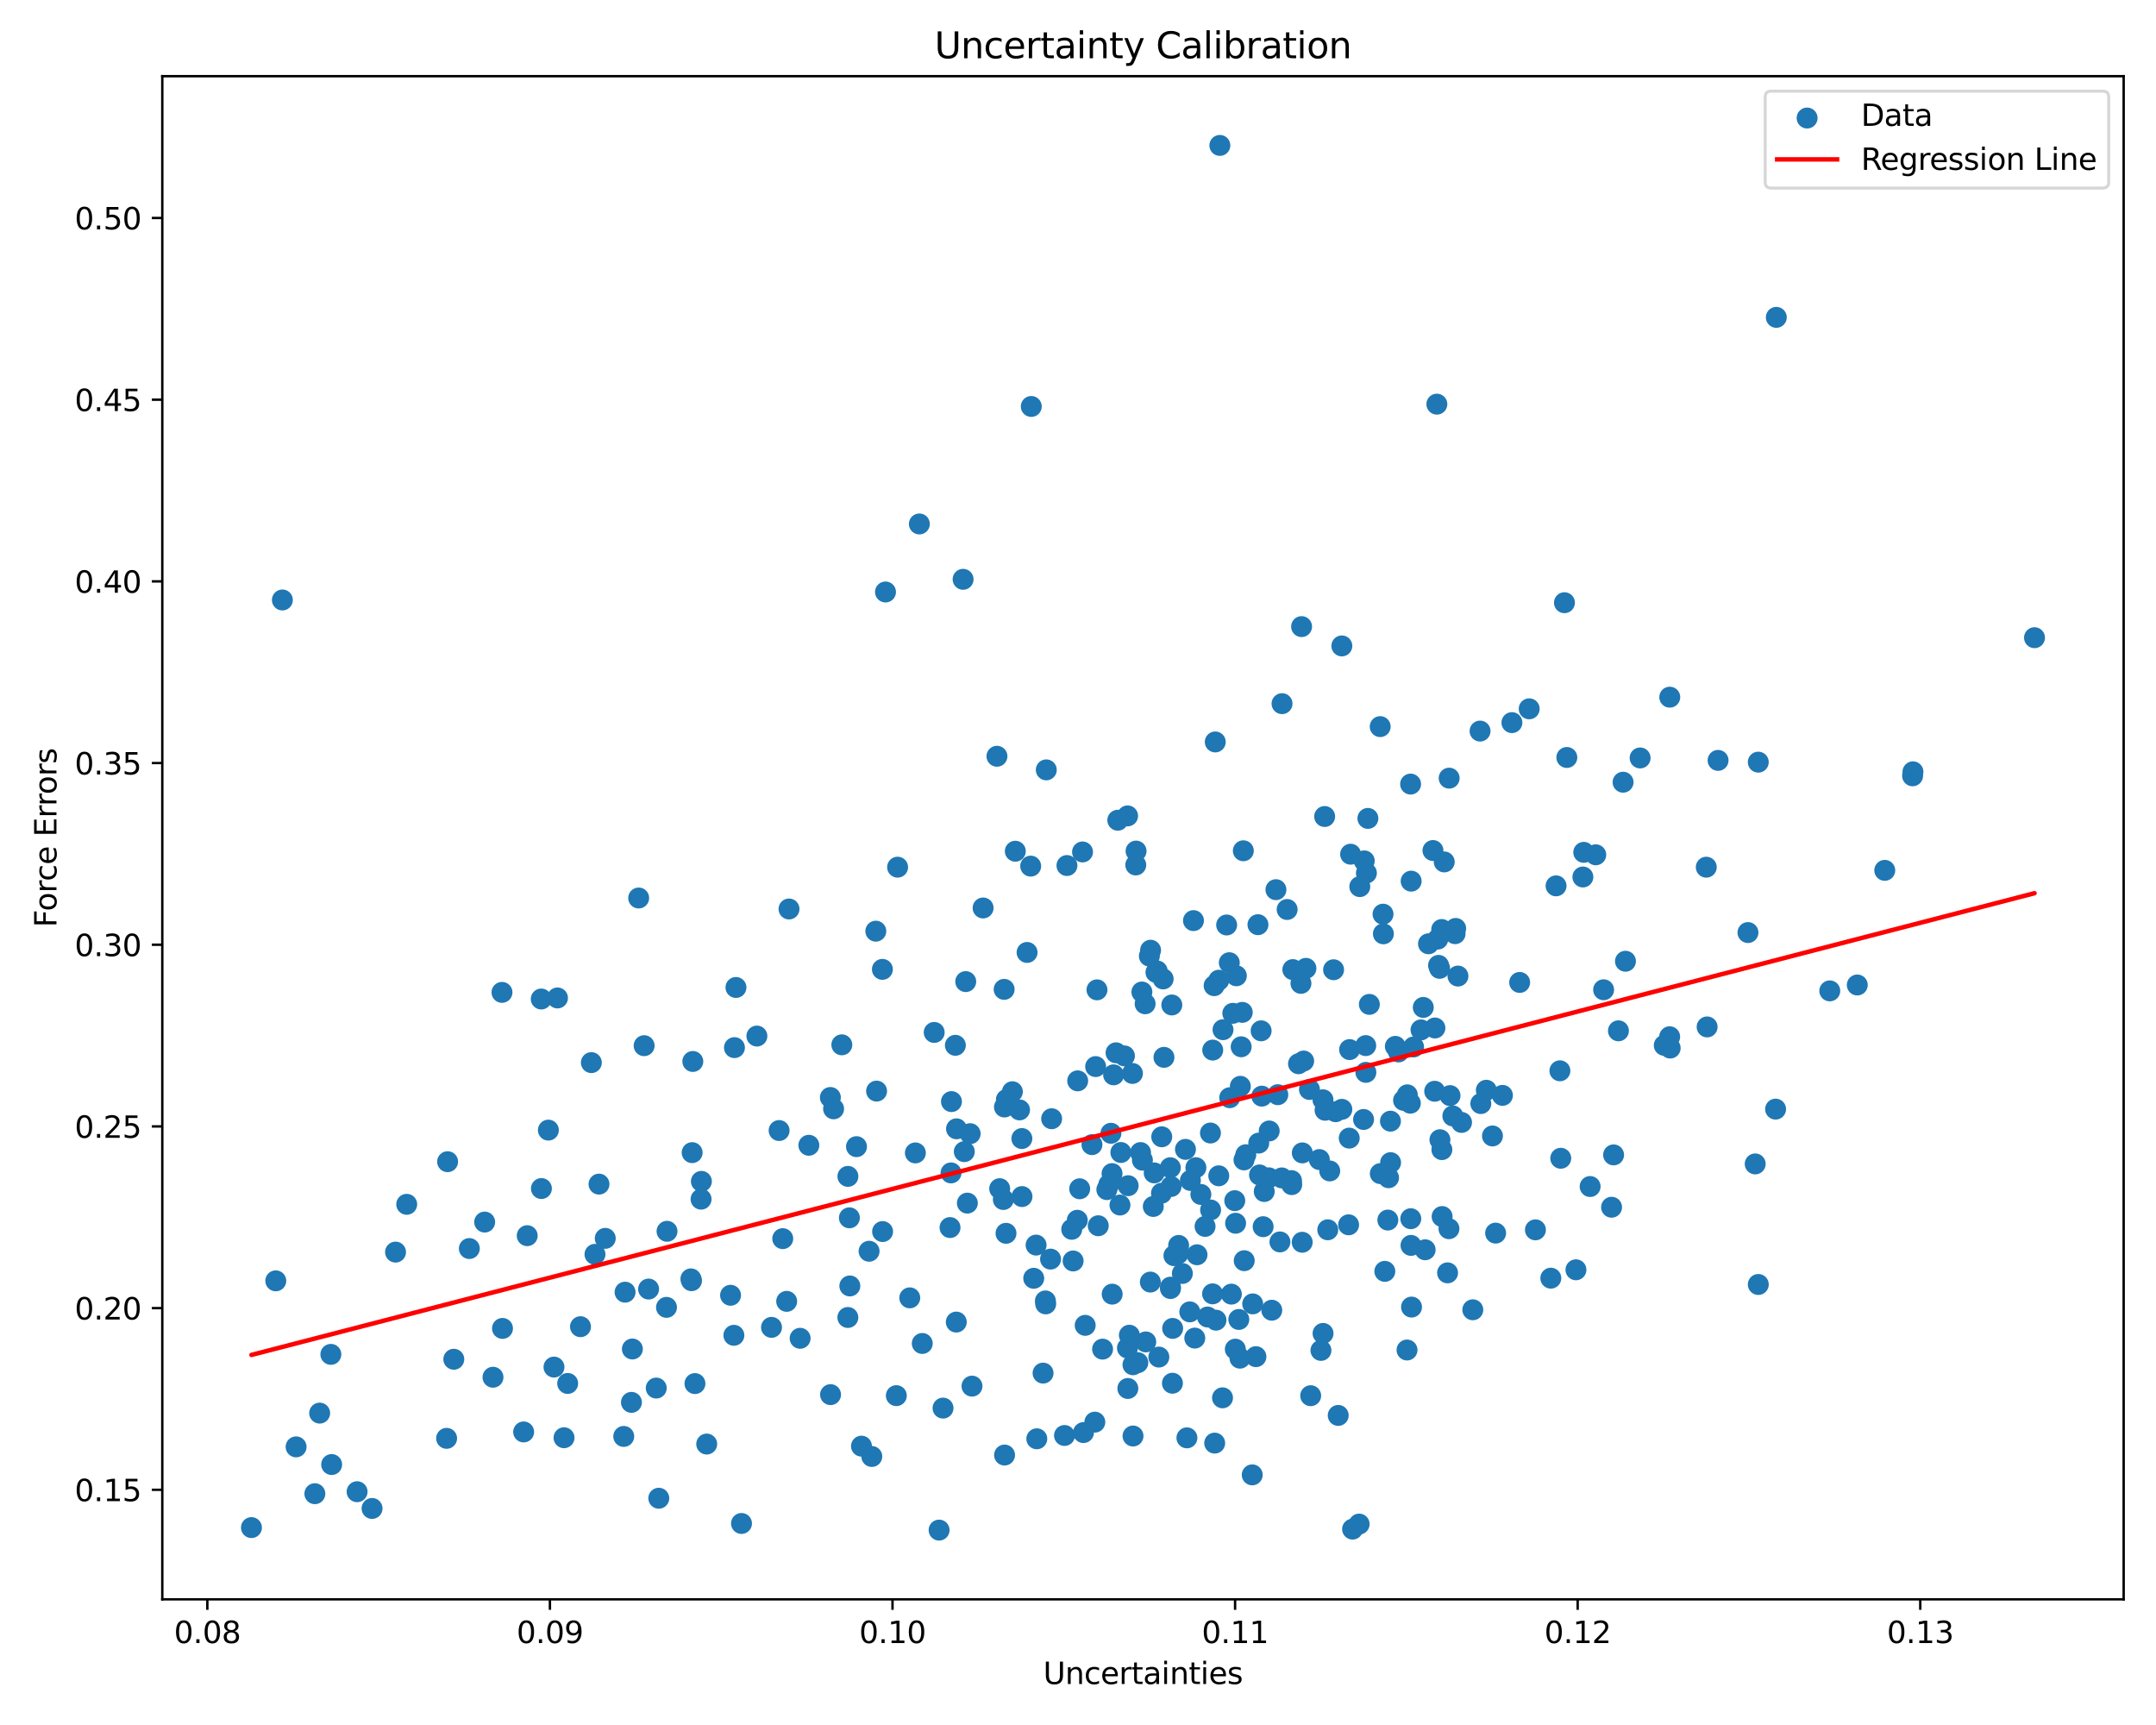<?xml version="1.0" encoding="utf-8" standalone="no"?>
<!DOCTYPE svg PUBLIC "-//W3C//DTD SVG 1.1//EN"
  "http://www.w3.org/Graphics/SVG/1.1/DTD/svg11.dtd">
<svg xmlns:xlink="http://www.w3.org/1999/xlink" width="720pt" height="576pt" viewBox="0 0 720 576" xmlns="http://www.w3.org/2000/svg" version="1.1">
 <defs>
  <style type="text/css">*{stroke-linejoin: round; stroke-linecap: butt}</style>
 </defs>
 <g id="figure_1">
  <g id="patch_1">
   <path d="M 0 576 
L 720 576 
L 720 0 
L 0 0 
z
" style="fill: #ffffff"/>
  </g>
  <g id="axes_1">
   <g id="patch_2">
    <path d="M 54.2 534.04 
L 709.2 534.04 
L 709.2 25.44 
L 54.2 25.44 
z
" style="fill: #ffffff"/>
   </g>
   <g id="PathCollection_1">
    <defs>
     <path id="ma969b40332" d="M 0 3 
C 0.796 3 1.559 2.684 2.121 2.121 
C 2.684 1.559 3 0.796 3 0 
C 3 -0.796 2.684 -1.559 2.121 -2.121 
C 1.559 -2.684 0.796 -3 0 -3 
C -0.796 -3 -1.559 -2.684 -2.121 -2.121 
C -2.684 -1.559 -3 -0.796 -3 0 
C -3 0.796 -2.684 1.559 -2.121 2.121 
C -1.559 2.684 -0.796 3 0 3 
z
" style="stroke: #1f77b4"/>
    </defs>
    <g clip-path="url(#pb364938a6f)">
     <use xlink:href="#ma969b40332" x="245.081" y="445.875" style="fill: #1f77b4; stroke: #1f77b4"/>
     <use xlink:href="#ma969b40332" x="358.373" y="421.055" style="fill: #1f77b4; stroke: #1f77b4"/>
     <use xlink:href="#ma969b40332" x="471.071" y="261.82" style="fill: #1f77b4; stroke: #1f77b4"/>
     <use xlink:href="#ma969b40332" x="335.474" y="485.858" style="fill: #1f77b4; stroke: #1f77b4"/>
     <use xlink:href="#ma969b40332" x="305.692" y="384.974" style="fill: #1f77b4; stroke: #1f77b4"/>
     <use xlink:href="#ma969b40332" x="456.135" y="358.071" style="fill: #1f77b4; stroke: #1f77b4"/>
     <use xlink:href="#ma969b40332" x="317.265" y="409.896" style="fill: #1f77b4; stroke: #1f77b4"/>
     <use xlink:href="#ma969b40332" x="457.298" y="335.375" style="fill: #1f77b4; stroke: #1f77b4"/>
     <use xlink:href="#ma969b40332" x="423.854" y="377.646" style="fill: #1f77b4; stroke: #1f77b4"/>
     <use xlink:href="#ma969b40332" x="409.639" y="308.865" style="fill: #1f77b4; stroke: #1f77b4"/>
     <use xlink:href="#ma969b40332" x="124.251" y="503.695" style="fill: #1f77b4; stroke: #1f77b4"/>
     <use xlink:href="#ma969b40332" x="390.831" y="389.917" style="fill: #1f77b4; stroke: #1f77b4"/>
     <use xlink:href="#ma969b40332" x="399.001" y="446.809" style="fill: #1f77b4; stroke: #1f77b4"/>
     <use xlink:href="#ma969b40332" x="388.705" y="353.06" style="fill: #1f77b4; stroke: #1f77b4"/>
     <use xlink:href="#ma969b40332" x="485.929" y="311.772" style="fill: #1f77b4; stroke: #1f77b4"/>
     <use xlink:href="#ma969b40332" x="132.091" y="418.095" style="fill: #1f77b4; stroke: #1f77b4"/>
     <use xlink:href="#ma969b40332" x="366.336" y="330.522" style="fill: #1f77b4; stroke: #1f77b4"/>
     <use xlink:href="#ma969b40332" x="480.147" y="313.572" style="fill: #1f77b4; stroke: #1f77b4"/>
     <use xlink:href="#ma969b40332" x="414.857" y="338.045" style="fill: #1f77b4; stroke: #1f77b4"/>
     <use xlink:href="#ma969b40332" x="149.147" y="480.282" style="fill: #1f77b4; stroke: #1f77b4"/>
     <use xlink:href="#ma969b40332" x="406.079" y="440.82" style="fill: #1f77b4; stroke: #1f77b4"/>
     <use xlink:href="#ma969b40332" x="180.753" y="333.584" style="fill: #1f77b4; stroke: #1f77b4"/>
     <use xlink:href="#ma969b40332" x="587.181" y="254.491" style="fill: #1f77b4; stroke: #1f77b4"/>
     <use xlink:href="#ma969b40332" x="263.49" y="303.525" style="fill: #1f77b4; stroke: #1f77b4"/>
     <use xlink:href="#ma969b40332" x="215.111" y="349.167" style="fill: #1f77b4; stroke: #1f77b4"/>
     <use xlink:href="#ma969b40332" x="286.029" y="382.882" style="fill: #1f77b4; stroke: #1f77b4"/>
     <use xlink:href="#ma969b40332" x="416.037" y="385.578" style="fill: #1f77b4; stroke: #1f77b4"/>
     <use xlink:href="#ma969b40332" x="583.736" y="311.394" style="fill: #1f77b4; stroke: #1f77b4"/>
     <use xlink:href="#ma969b40332" x="479.841" y="134.954" style="fill: #1f77b4; stroke: #1f77b4"/>
     <use xlink:href="#ma969b40332" x="523.246" y="252.927" style="fill: #1f77b4; stroke: #1f77b4"/>
     <use xlink:href="#ma969b40332" x="106.751" y="471.859" style="fill: #1f77b4; stroke: #1f77b4"/>
     <use xlink:href="#ma969b40332" x="364.665" y="382.21" style="fill: #1f77b4; stroke: #1f77b4"/>
     <use xlink:href="#ma969b40332" x="420.355" y="381.696" style="fill: #1f77b4; stroke: #1f77b4"/>
     <use xlink:href="#ma969b40332" x="151.547" y="453.87" style="fill: #1f77b4; stroke: #1f77b4"/>
     <use xlink:href="#ma969b40332" x="421.381" y="366.017" style="fill: #1f77b4; stroke: #1f77b4"/>
     <use xlink:href="#ma969b40332" x="453.886" y="508.912" style="fill: #1f77b4; stroke: #1f77b4"/>
     <use xlink:href="#ma969b40332" x="441.837" y="445.247" style="fill: #1f77b4; stroke: #1f77b4"/>
     <use xlink:href="#ma969b40332" x="283.805" y="429.393" style="fill: #1f77b4; stroke: #1f77b4"/>
     <use xlink:href="#ma969b40332" x="393.607" y="415.863" style="fill: #1f77b4; stroke: #1f77b4"/>
     <use xlink:href="#ma969b40332" x="573.754" y="253.903" style="fill: #1f77b4; stroke: #1f77b4"/>
     <use xlink:href="#ma969b40332" x="385.143" y="402.856" style="fill: #1f77b4; stroke: #1f77b4"/>
     <use xlink:href="#ma969b40332" x="387.965" y="379.591" style="fill: #1f77b4; stroke: #1f77b4"/>
     <use xlink:href="#ma969b40332" x="444.064" y="390.99" style="fill: #1f77b4; stroke: #1f77b4"/>
     <use xlink:href="#ma969b40332" x="292.48" y="310.931" style="fill: #1f77b4; stroke: #1f77b4"/>
     <use xlink:href="#ma969b40332" x="586.154" y="388.646" style="fill: #1f77b4; stroke: #1f77b4"/>
     <use xlink:href="#ma969b40332" x="465.98" y="349.396" style="fill: #1f77b4; stroke: #1f77b4"/>
     <use xlink:href="#ma969b40332" x="542.827" y="320.97" style="fill: #1f77b4; stroke: #1f77b4"/>
     <use xlink:href="#ma969b40332" x="480.408" y="322.354" style="fill: #1f77b4; stroke: #1f77b4"/>
     <use xlink:href="#ma969b40332" x="119.254" y="498.105" style="fill: #1f77b4; stroke: #1f77b4"/>
     <use xlink:href="#ma969b40332" x="446.023" y="371.219" style="fill: #1f77b4; stroke: #1f77b4"/>
     <use xlink:href="#ma969b40332" x="454.107" y="296.053" style="fill: #1f77b4; stroke: #1f77b4"/>
     <use xlink:href="#ma969b40332" x="429.844" y="303.693" style="fill: #1f77b4; stroke: #1f77b4"/>
     <use xlink:href="#ma969b40332" x="391.326" y="335.573" style="fill: #1f77b4; stroke: #1f77b4"/>
     <use xlink:href="#ma969b40332" x="202.126" y="413.503" style="fill: #1f77b4; stroke: #1f77b4"/>
     <use xlink:href="#ma969b40332" x="386.45" y="324.217" style="fill: #1f77b4; stroke: #1f77b4"/>
     <use xlink:href="#ma969b40332" x="222.578" y="436.544" style="fill: #1f77b4; stroke: #1f77b4"/>
     <use xlink:href="#ma969b40332" x="412.631" y="408.459" style="fill: #1f77b4; stroke: #1f77b4"/>
     <use xlink:href="#ma969b40332" x="231.145" y="384.88" style="fill: #1f77b4; stroke: #1f77b4"/>
     <use xlink:href="#ma969b40332" x="451.698" y="510.591" style="fill: #1f77b4; stroke: #1f77b4"/>
     <use xlink:href="#ma969b40332" x="307.992" y="448.6" style="fill: #1f77b4; stroke: #1f77b4"/>
     <use xlink:href="#ma969b40332" x="431.74" y="323.76" style="fill: #1f77b4; stroke: #1f77b4"/>
     <use xlink:href="#ma969b40332" x="501.746" y="365.757" style="fill: #1f77b4; stroke: #1f77b4"/>
     <use xlink:href="#ma969b40332" x="542.03" y="261.189" style="fill: #1f77b4; stroke: #1f77b4"/>
     <use xlink:href="#ma969b40332" x="208.301" y="479.641" style="fill: #1f77b4; stroke: #1f77b4"/>
     <use xlink:href="#ma969b40332" x="230.932" y="427.637" style="fill: #1f77b4; stroke: #1f77b4"/>
     <use xlink:href="#ma969b40332" x="319.352" y="441.458" style="fill: #1f77b4; stroke: #1f77b4"/>
     <use xlink:href="#ma969b40332" x="426.101" y="297.072" style="fill: #1f77b4; stroke: #1f77b4"/>
     <use xlink:href="#ma969b40332" x="496.36" y="364.045" style="fill: #1f77b4; stroke: #1f77b4"/>
     <use xlink:href="#ma969b40332" x="384.16" y="428.102" style="fill: #1f77b4; stroke: #1f77b4"/>
     <use xlink:href="#ma969b40332" x="486.124" y="310.016" style="fill: #1f77b4; stroke: #1f77b4"/>
     <use xlink:href="#ma969b40332" x="484.242" y="365.84" style="fill: #1f77b4; stroke: #1f77b4"/>
     <use xlink:href="#ma969b40332" x="423.727" y="393.289" style="fill: #1f77b4; stroke: #1f77b4"/>
     <use xlink:href="#ma969b40332" x="475.933" y="417.315" style="fill: #1f77b4; stroke: #1f77b4"/>
     <use xlink:href="#ma969b40332" x="183.132" y="377.363" style="fill: #1f77b4; stroke: #1f77b4"/>
     <use xlink:href="#ma969b40332" x="477.043" y="315.145" style="fill: #1f77b4; stroke: #1f77b4"/>
     <use xlink:href="#ma969b40332" x="287.693" y="482.887" style="fill: #1f77b4; stroke: #1f77b4"/>
     <use xlink:href="#ma969b40332" x="317.593" y="391.651" style="fill: #1f77b4; stroke: #1f77b4"/>
     <use xlink:href="#ma969b40332" x="592.962" y="370.354" style="fill: #1f77b4; stroke: #1f77b4"/>
     <use xlink:href="#ma969b40332" x="402.436" y="409.513" style="fill: #1f77b4; stroke: #1f77b4"/>
     <use xlink:href="#ma969b40332" x="456.09" y="349.139" style="fill: #1f77b4; stroke: #1f77b4"/>
     <use xlink:href="#ma969b40332" x="341.252" y="380.173" style="fill: #1f77b4; stroke: #1f77b4"/>
     <use xlink:href="#ma969b40332" x="391.537" y="461.877" style="fill: #1f77b4; stroke: #1f77b4"/>
     <use xlink:href="#ma969b40332" x="483.881" y="410.283" style="fill: #1f77b4; stroke: #1f77b4"/>
     <use xlink:href="#ma969b40332" x="392.035" y="419.269" style="fill: #1f77b4; stroke: #1f77b4"/>
     <use xlink:href="#ma969b40332" x="390.878" y="429.797" style="fill: #1f77b4; stroke: #1f77b4"/>
     <use xlink:href="#ma969b40332" x="531.026" y="396.194" style="fill: #1f77b4; stroke: #1f77b4"/>
     <use xlink:href="#ma969b40332" x="557.624" y="232.796" style="fill: #1f77b4; stroke: #1f77b4"/>
     <use xlink:href="#ma969b40332" x="510.68" y="236.684" style="fill: #1f77b4; stroke: #1f77b4"/>
     <use xlink:href="#ma969b40332" x="340.471" y="370.611" style="fill: #1f77b4; stroke: #1f77b4"/>
     <use xlink:href="#ma969b40332" x="538.189" y="403.111" style="fill: #1f77b4; stroke: #1f77b4"/>
     <use xlink:href="#ma969b40332" x="401.033" y="398.838" style="fill: #1f77b4; stroke: #1f77b4"/>
     <use xlink:href="#ma969b40332" x="311.976" y="344.739" style="fill: #1f77b4; stroke: #1f77b4"/>
     <use xlink:href="#ma969b40332" x="341.296" y="399.549" style="fill: #1f77b4; stroke: #1f77b4"/>
     <use xlink:href="#ma969b40332" x="321.627" y="193.442" style="fill: #1f77b4; stroke: #1f77b4"/>
     <use xlink:href="#ma969b40332" x="421.826" y="409.609" style="fill: #1f77b4; stroke: #1f77b4"/>
     <use xlink:href="#ma969b40332" x="380.887" y="384.854" style="fill: #1f77b4; stroke: #1f77b4"/>
     <use xlink:href="#ma969b40332" x="291.138" y="486.336" style="fill: #1f77b4; stroke: #1f77b4"/>
     <use xlink:href="#ma969b40332" x="526.291" y="423.999" style="fill: #1f77b4; stroke: #1f77b4"/>
     <use xlink:href="#ma969b40332" x="378.186" y="358.438" style="fill: #1f77b4; stroke: #1f77b4"/>
     <use xlink:href="#ma969b40332" x="188.359" y="480.076" style="fill: #1f77b4; stroke: #1f77b4"/>
     <use xlink:href="#ma969b40332" x="333.849" y="396.913" style="fill: #1f77b4; stroke: #1f77b4"/>
     <use xlink:href="#ma969b40332" x="374.013" y="402.382" style="fill: #1f77b4; stroke: #1f77b4"/>
     <use xlink:href="#ma969b40332" x="361.514" y="284.478" style="fill: #1f77b4; stroke: #1f77b4"/>
     <use xlink:href="#ma969b40332" x="469.973" y="365.578" style="fill: #1f77b4; stroke: #1f77b4"/>
     <use xlink:href="#ma969b40332" x="411.697" y="338.361" style="fill: #1f77b4; stroke: #1f77b4"/>
     <use xlink:href="#ma969b40332" x="371.418" y="432.132" style="fill: #1f77b4; stroke: #1f77b4"/>
     <use xlink:href="#ma969b40332" x="479.193" y="343.257" style="fill: #1f77b4; stroke: #1f77b4"/>
     <use xlink:href="#ma969b40332" x="461.983" y="311.814" style="fill: #1f77b4; stroke: #1f77b4"/>
     <use xlink:href="#ma969b40332" x="384.237" y="317.291" style="fill: #1f77b4; stroke: #1f77b4"/>
     <use xlink:href="#ma969b40332" x="393.431" y="418.661" style="fill: #1f77b4; stroke: #1f77b4"/>
     <use xlink:href="#ma969b40332" x="440.593" y="387.19" style="fill: #1f77b4; stroke: #1f77b4"/>
     <use xlink:href="#ma969b40332" x="679.427" y="212.933" style="fill: #1f77b4; stroke: #1f77b4"/>
     <use xlink:href="#ma969b40332" x="388.442" y="326.879" style="fill: #1f77b4; stroke: #1f77b4"/>
     <use xlink:href="#ma969b40332" x="307.021" y="174.957" style="fill: #1f77b4; stroke: #1f77b4"/>
     <use xlink:href="#ma969b40332" x="494.269" y="244.118" style="fill: #1f77b4; stroke: #1f77b4"/>
     <use xlink:href="#ma969b40332" x="110.494" y="452.241" style="fill: #1f77b4; stroke: #1f77b4"/>
     <use xlink:href="#ma969b40332" x="461.869" y="305.25" style="fill: #1f77b4; stroke: #1f77b4"/>
     <use xlink:href="#ma969b40332" x="629.418" y="290.624" style="fill: #1f77b4; stroke: #1f77b4"/>
     <use xlink:href="#ma969b40332" x="378.377" y="479.502" style="fill: #1f77b4; stroke: #1f77b4"/>
     <use xlink:href="#ma969b40332" x="185.006" y="456.486" style="fill: #1f77b4; stroke: #1f77b4"/>
     <use xlink:href="#ma969b40332" x="399.367" y="389.903" style="fill: #1f77b4; stroke: #1f77b4"/>
     <use xlink:href="#ma969b40332" x="332.934" y="252.524" style="fill: #1f77b4; stroke: #1f77b4"/>
     <use xlink:href="#ma969b40332" x="387" y="453.144" style="fill: #1f77b4; stroke: #1f77b4"/>
     <use xlink:href="#ma969b40332" x="94.3" y="200.339" style="fill: #1f77b4; stroke: #1f77b4"/>
     <use xlink:href="#ma969b40332" x="360.564" y="396.949" style="fill: #1f77b4; stroke: #1f77b4"/>
     <use xlink:href="#ma969b40332" x="481.458" y="310.377" style="fill: #1f77b4; stroke: #1f77b4"/>
     <use xlink:href="#ma969b40332" x="110.757" y="489.027" style="fill: #1f77b4; stroke: #1f77b4"/>
     <use xlink:href="#ma969b40332" x="426.725" y="365.534" style="fill: #1f77b4; stroke: #1f77b4"/>
     <use xlink:href="#ma969b40332" x="442.371" y="272.641" style="fill: #1f77b4; stroke: #1f77b4"/>
     <use xlink:href="#ma969b40332" x="412.537" y="450.505" style="fill: #1f77b4; stroke: #1f77b4"/>
     <use xlink:href="#ma969b40332" x="83.973" y="510.085" style="fill: #1f77b4; stroke: #1f77b4"/>
     <use xlink:href="#ma969b40332" x="355.493" y="479.326" style="fill: #1f77b4; stroke: #1f77b4"/>
     <use xlink:href="#ma969b40332" x="313.614" y="510.922" style="fill: #1f77b4; stroke: #1f77b4"/>
     <use xlink:href="#ma969b40332" x="422.194" y="397.864" style="fill: #1f77b4; stroke: #1f77b4"/>
     <use xlink:href="#ma969b40332" x="299.753" y="289.561" style="fill: #1f77b4; stroke: #1f77b4"/>
     <use xlink:href="#ma969b40332" x="437.295" y="363.781" style="fill: #1f77b4; stroke: #1f77b4"/>
     <use xlink:href="#ma969b40332" x="245.775" y="329.729" style="fill: #1f77b4; stroke: #1f77b4"/>
     <use xlink:href="#ma969b40332" x="498.408" y="379.309" style="fill: #1f77b4; stroke: #1f77b4"/>
     <use xlink:href="#ma969b40332" x="535.528" y="330.493" style="fill: #1f77b4; stroke: #1f77b4"/>
     <use xlink:href="#ma969b40332" x="463.713" y="393.262" style="fill: #1f77b4; stroke: #1f77b4"/>
     <use xlink:href="#ma969b40332" x="391.607" y="443.57" style="fill: #1f77b4; stroke: #1f77b4"/>
     <use xlink:href="#ma969b40332" x="471.132" y="406.941" style="fill: #1f77b4; stroke: #1f77b4"/>
     <use xlink:href="#ma969b40332" x="471.26" y="294.227" style="fill: #1f77b4; stroke: #1f77b4"/>
     <use xlink:href="#ma969b40332" x="427.439" y="414.696" style="fill: #1f77b4; stroke: #1f77b4"/>
     <use xlink:href="#ma969b40332" x="374.313" y="384.832" style="fill: #1f77b4; stroke: #1f77b4"/>
     <use xlink:href="#ma969b40332" x="92.098" y="427.689" style="fill: #1f77b4; stroke: #1f77b4"/>
     <use xlink:href="#ma969b40332" x="557.588" y="346.184" style="fill: #1f77b4; stroke: #1f77b4"/>
     <use xlink:href="#ma969b40332" x="528.608" y="292.839" style="fill: #1f77b4; stroke: #1f77b4"/>
     <use xlink:href="#ma969b40332" x="448.111" y="215.681" style="fill: #1f77b4; stroke: #1f77b4"/>
     <use xlink:href="#ma969b40332" x="478.539" y="284" style="fill: #1f77b4; stroke: #1f77b4"/>
     <use xlink:href="#ma969b40332" x="328.309" y="303.183" style="fill: #1f77b4; stroke: #1f77b4"/>
     <use xlink:href="#ma969b40332" x="464.39" y="388.22" style="fill: #1f77b4; stroke: #1f77b4"/>
     <use xlink:href="#ma969b40332" x="375.511" y="352.582" style="fill: #1f77b4; stroke: #1f77b4"/>
     <use xlink:href="#ma969b40332" x="281.13" y="348.879" style="fill: #1f77b4; stroke: #1f77b4"/>
     <use xlink:href="#ma969b40332" x="222.756" y="411.146" style="fill: #1f77b4; stroke: #1f77b4"/>
     <use xlink:href="#ma969b40332" x="135.821" y="402.136" style="fill: #1f77b4; stroke: #1f77b4"/>
     <use xlink:href="#ma969b40332" x="483.416" y="425.021" style="fill: #1f77b4; stroke: #1f77b4"/>
     <use xlink:href="#ma969b40332" x="105.147" y="498.766" style="fill: #1f77b4; stroke: #1f77b4"/>
     <use xlink:href="#ma969b40332" x="344.399" y="135.725" style="fill: #1f77b4; stroke: #1f77b4"/>
     <use xlink:href="#ma969b40332" x="208.743" y="431.471" style="fill: #1f77b4; stroke: #1f77b4"/>
     <use xlink:href="#ma969b40332" x="174.873" y="478.146" style="fill: #1f77b4; stroke: #1f77b4"/>
     <use xlink:href="#ma969b40332" x="620.242" y="328.9" style="fill: #1f77b4; stroke: #1f77b4"/>
     <use xlink:href="#ma969b40332" x="434.453" y="328.365" style="fill: #1f77b4; stroke: #1f77b4"/>
     <use xlink:href="#ma969b40332" x="532.906" y="285.427" style="fill: #1f77b4; stroke: #1f77b4"/>
     <use xlink:href="#ma969b40332" x="404.282" y="404.023" style="fill: #1f77b4; stroke: #1f77b4"/>
     <use xlink:href="#ma969b40332" x="377.155" y="445.845" style="fill: #1f77b4; stroke: #1f77b4"/>
     <use xlink:href="#ma969b40332" x="520.934" y="357.554" style="fill: #1f77b4; stroke: #1f77b4"/>
     <use xlink:href="#ma969b40332" x="405.646" y="481.873" style="fill: #1f77b4; stroke: #1f77b4"/>
     <use xlink:href="#ma969b40332" x="464.346" y="374.374" style="fill: #1f77b4; stroke: #1f77b4"/>
     <use xlink:href="#ma969b40332" x="390.882" y="430.259" style="fill: #1f77b4; stroke: #1f77b4"/>
     <use xlink:href="#ma969b40332" x="335.065" y="400.532" style="fill: #1f77b4; stroke: #1f77b4"/>
     <use xlink:href="#ma969b40332" x="356.309" y="289.012" style="fill: #1f77b4; stroke: #1f77b4"/>
     <use xlink:href="#ma969b40332" x="394.851" y="425.232" style="fill: #1f77b4; stroke: #1f77b4"/>
     <use xlink:href="#ma969b40332" x="376.753" y="395.919" style="fill: #1f77b4; stroke: #1f77b4"/>
     <use xlink:href="#ma969b40332" x="482.302" y="287.806" style="fill: #1f77b4; stroke: #1f77b4"/>
     <use xlink:href="#ma969b40332" x="480.76" y="323.341" style="fill: #1f77b4; stroke: #1f77b4"/>
     <use xlink:href="#ma969b40332" x="470.985" y="368.375" style="fill: #1f77b4; stroke: #1f77b4"/>
     <use xlink:href="#ma969b40332" x="407.008" y="392.618" style="fill: #1f77b4; stroke: #1f77b4"/>
     <use xlink:href="#ma969b40332" x="397.537" y="394.171" style="fill: #1f77b4; stroke: #1f77b4"/>
     <use xlink:href="#ma969b40332" x="270.114" y="382.421" style="fill: #1f77b4; stroke: #1f77b4"/>
     <use xlink:href="#ma969b40332" x="540.479" y="344.203" style="fill: #1f77b4; stroke: #1f77b4"/>
     <use xlink:href="#ma969b40332" x="481.599" y="406.219" style="fill: #1f77b4; stroke: #1f77b4"/>
     <use xlink:href="#ma969b40332" x="450.578" y="380.035" style="fill: #1f77b4; stroke: #1f77b4"/>
     <use xlink:href="#ma969b40332" x="415.213" y="284.083" style="fill: #1f77b4; stroke: #1f77b4"/>
     <use xlink:href="#ma969b40332" x="611.058" y="330.867" style="fill: #1f77b4; stroke: #1f77b4"/>
     <use xlink:href="#ma969b40332" x="376.641" y="463.629" style="fill: #1f77b4; stroke: #1f77b4"/>
     <use xlink:href="#ma969b40332" x="382.634" y="448.081" style="fill: #1f77b4; stroke: #1f77b4"/>
     <use xlink:href="#ma969b40332" x="467.032" y="351.257" style="fill: #1f77b4; stroke: #1f77b4"/>
     <use xlink:href="#ma969b40332" x="522.451" y="201.252" style="fill: #1f77b4; stroke: #1f77b4"/>
     <use xlink:href="#ma969b40332" x="410.665" y="366.541" style="fill: #1f77b4; stroke: #1f77b4"/>
     <use xlink:href="#ma969b40332" x="424.715" y="437.501" style="fill: #1f77b4; stroke: #1f77b4"/>
     <use xlink:href="#ma969b40332" x="404.942" y="432.034" style="fill: #1f77b4; stroke: #1f77b4"/>
     <use xlink:href="#ma969b40332" x="407.025" y="327.301" style="fill: #1f77b4; stroke: #1f77b4"/>
     <use xlink:href="#ma969b40332" x="486.887" y="325.924" style="fill: #1f77b4; stroke: #1f77b4"/>
     <use xlink:href="#ma969b40332" x="455.363" y="373.807" style="fill: #1f77b4; stroke: #1f77b4"/>
     <use xlink:href="#ma969b40332" x="437.704" y="466.043" style="fill: #1f77b4; stroke: #1f77b4"/>
     <use xlink:href="#ma969b40332" x="314.928" y="470.185" style="fill: #1f77b4; stroke: #1f77b4"/>
     <use xlink:href="#ma969b40332" x="317.743" y="367.837" style="fill: #1f77b4; stroke: #1f77b4"/>
     <use xlink:href="#ma969b40332" x="167.81" y="443.577" style="fill: #1f77b4; stroke: #1f77b4"/>
     <use xlink:href="#ma969b40332" x="349.41" y="257.069" style="fill: #1f77b4; stroke: #1f77b4"/>
     <use xlink:href="#ma969b40332" x="460.956" y="391.884" style="fill: #1f77b4; stroke: #1f77b4"/>
     <use xlink:href="#ma969b40332" x="450.704" y="350.469" style="fill: #1f77b4; stroke: #1f77b4"/>
     <use xlink:href="#ma969b40332" x="376.517" y="450.115" style="fill: #1f77b4; stroke: #1f77b4"/>
     <use xlink:href="#ma969b40332" x="277.363" y="465.686" style="fill: #1f77b4; stroke: #1f77b4"/>
     <use xlink:href="#ma969b40332" x="441.807" y="367.235" style="fill: #1f77b4; stroke: #1f77b4"/>
     <use xlink:href="#ma969b40332" x="368.206" y="450.493" style="fill: #1f77b4; stroke: #1f77b4"/>
     <use xlink:href="#ma969b40332" x="335.958" y="411.818" style="fill: #1f77b4; stroke: #1f77b4"/>
     <use xlink:href="#ma969b40332" x="638.835" y="257.724" style="fill: #1f77b4; stroke: #1f77b4"/>
     <use xlink:href="#ma969b40332" x="398.564" y="307.405" style="fill: #1f77b4; stroke: #1f77b4"/>
     <use xlink:href="#ma969b40332" x="408.429" y="343.831" style="fill: #1f77b4; stroke: #1f77b4"/>
     <use xlink:href="#ma969b40332" x="428.055" y="393.32" style="fill: #1f77b4; stroke: #1f77b4"/>
     <use xlink:href="#ma969b40332" x="371.89" y="358.903" style="fill: #1f77b4; stroke: #1f77b4"/>
     <use xlink:href="#ma969b40332" x="189.577" y="461.95" style="fill: #1f77b4; stroke: #1f77b4"/>
     <use xlink:href="#ma969b40332" x="557.761" y="349.963" style="fill: #1f77b4; stroke: #1f77b4"/>
     <use xlink:href="#ma969b40332" x="344.201" y="289.21" style="fill: #1f77b4; stroke: #1f77b4"/>
     <use xlink:href="#ma969b40332" x="483.95" y="259.838" style="fill: #1f77b4; stroke: #1f77b4"/>
     <use xlink:href="#ma969b40332" x="415.514" y="420.961" style="fill: #1f77b4; stroke: #1f77b4"/>
     <use xlink:href="#ma969b40332" x="359.756" y="407.465" style="fill: #1f77b4; stroke: #1f77b4"/>
     <use xlink:href="#ma969b40332" x="383.828" y="319.237" style="fill: #1f77b4; stroke: #1f77b4"/>
     <use xlink:href="#ma969b40332" x="200.037" y="395.393" style="fill: #1f77b4; stroke: #1f77b4"/>
     <use xlink:href="#ma969b40332" x="446.9" y="472.627" style="fill: #1f77b4; stroke: #1f77b4"/>
     <use xlink:href="#ma969b40332" x="415.429" y="387.312" style="fill: #1f77b4; stroke: #1f77b4"/>
     <use xlink:href="#ma969b40332" x="442.51" y="370.728" style="fill: #1f77b4; stroke: #1f77b4"/>
     <use xlink:href="#ma969b40332" x="323.051" y="401.737" style="fill: #1f77b4; stroke: #1f77b4"/>
     <use xlink:href="#ma969b40332" x="433.642" y="355.195" style="fill: #1f77b4; stroke: #1f77b4"/>
     <use xlink:href="#ma969b40332" x="499.465" y="411.753" style="fill: #1f77b4; stroke: #1f77b4"/>
     <use xlink:href="#ma969b40332" x="346.244" y="480.431" style="fill: #1f77b4; stroke: #1f77b4"/>
     <use xlink:href="#ma969b40332" x="303.818" y="433.37" style="fill: #1f77b4; stroke: #1f77b4"/>
     <use xlink:href="#ma969b40332" x="405.841" y="247.748" style="fill: #1f77b4; stroke: #1f77b4"/>
     <use xlink:href="#ma969b40332" x="485.178" y="372.627" style="fill: #1f77b4; stroke: #1f77b4"/>
     <use xlink:href="#ma969b40332" x="295.715" y="197.674" style="fill: #1f77b4; stroke: #1f77b4"/>
     <use xlink:href="#ma969b40332" x="220.005" y="500.283" style="fill: #1f77b4; stroke: #1f77b4"/>
     <use xlink:href="#ma969b40332" x="593.205" y="105.971" style="fill: #1f77b4; stroke: #1f77b4"/>
     <use xlink:href="#ma969b40332" x="267.203" y="446.876" style="fill: #1f77b4; stroke: #1f77b4"/>
     <use xlink:href="#ma969b40332" x="245.272" y="349.815" style="fill: #1f77b4; stroke: #1f77b4"/>
     <use xlink:href="#ma969b40332" x="186.173" y="333.232" style="fill: #1f77b4; stroke: #1f77b4"/>
     <use xlink:href="#ma969b40332" x="391.085" y="396.183" style="fill: #1f77b4; stroke: #1f77b4"/>
     <use xlink:href="#ma969b40332" x="236.005" y="482.19" style="fill: #1f77b4; stroke: #1f77b4"/>
     <use xlink:href="#ma969b40332" x="443.411" y="410.644" style="fill: #1f77b4; stroke: #1f77b4"/>
     <use xlink:href="#ma969b40332" x="98.886" y="483.126" style="fill: #1f77b4; stroke: #1f77b4"/>
     <use xlink:href="#ma969b40332" x="412.354" y="400.922" style="fill: #1f77b4; stroke: #1f77b4"/>
     <use xlink:href="#ma969b40332" x="257.652" y="443.224" style="fill: #1f77b4; stroke: #1f77b4"/>
     <use xlink:href="#ma969b40332" x="294.676" y="323.685" style="fill: #1f77b4; stroke: #1f77b4"/>
     <use xlink:href="#ma969b40332" x="403.252" y="439.763" style="fill: #1f77b4; stroke: #1f77b4"/>
     <use xlink:href="#ma969b40332" x="414.496" y="349.534" style="fill: #1f77b4; stroke: #1f77b4"/>
     <use xlink:href="#ma969b40332" x="570.097" y="342.902" style="fill: #1f77b4; stroke: #1f77b4"/>
     <use xlink:href="#ma969b40332" x="342.996" y="318.034" style="fill: #1f77b4; stroke: #1f77b4"/>
     <use xlink:href="#ma969b40332" x="319.047" y="349.043" style="fill: #1f77b4; stroke: #1f77b4"/>
     <use xlink:href="#ma969b40332" x="161.856" y="408.066" style="fill: #1f77b4; stroke: #1f77b4"/>
     <use xlink:href="#ma969b40332" x="451.037" y="285.23" style="fill: #1f77b4; stroke: #1f77b4"/>
     <use xlink:href="#ma969b40332" x="180.807" y="396.869" style="fill: #1f77b4; stroke: #1f77b4"/>
     <use xlink:href="#ma969b40332" x="197.486" y="354.822" style="fill: #1f77b4; stroke: #1f77b4"/>
     <use xlink:href="#ma969b40332" x="369.629" y="397.223" style="fill: #1f77b4; stroke: #1f77b4"/>
     <use xlink:href="#ma969b40332" x="211.184" y="450.444" style="fill: #1f77b4; stroke: #1f77b4"/>
     <use xlink:href="#ma969b40332" x="474.55" y="343.895" style="fill: #1f77b4; stroke: #1f77b4"/>
     <use xlink:href="#ma969b40332" x="294.741" y="411.232" style="fill: #1f77b4; stroke: #1f77b4"/>
     <use xlink:href="#ma969b40332" x="176.062" y="412.609" style="fill: #1f77b4; stroke: #1f77b4"/>
     <use xlink:href="#ma969b40332" x="395.89" y="383.785" style="fill: #1f77b4; stroke: #1f77b4"/>
     <use xlink:href="#ma969b40332" x="339.069" y="284.234" style="fill: #1f77b4; stroke: #1f77b4"/>
     <use xlink:href="#ma969b40332" x="292.735" y="364.332" style="fill: #1f77b4; stroke: #1f77b4"/>
     <use xlink:href="#ma969b40332" x="349.212" y="435.385" style="fill: #1f77b4; stroke: #1f77b4"/>
     <use xlink:href="#ma969b40332" x="299.332" y="466.025" style="fill: #1f77b4; stroke: #1f77b4"/>
     <use xlink:href="#ma969b40332" x="335.335" y="330.362" style="fill: #1f77b4; stroke: #1f77b4"/>
     <use xlink:href="#ma969b40332" x="396.373" y="480.116" style="fill: #1f77b4; stroke: #1f77b4"/>
     <use xlink:href="#ma969b40332" x="411.216" y="432.128" style="fill: #1f77b4; stroke: #1f77b4"/>
     <use xlink:href="#ma969b40332" x="456.811" y="273.276" style="fill: #1f77b4; stroke: #1f77b4"/>
     <use xlink:href="#ma969b40332" x="412.89" y="325.829" style="fill: #1f77b4; stroke: #1f77b4"/>
     <use xlink:href="#ma969b40332" x="283.659" y="406.646" style="fill: #1f77b4; stroke: #1f77b4"/>
     <use xlink:href="#ma969b40332" x="418.184" y="492.476" style="fill: #1f77b4; stroke: #1f77b4"/>
     <use xlink:href="#ma969b40332" x="419.423" y="453.006" style="fill: #1f77b4; stroke: #1f77b4"/>
     <use xlink:href="#ma969b40332" x="156.737" y="416.9" style="fill: #1f77b4; stroke: #1f77b4"/>
     <use xlink:href="#ma969b40332" x="381.338" y="331.247" style="fill: #1f77b4; stroke: #1f77b4"/>
     <use xlink:href="#ma969b40332" x="407.373" y="48.558" style="fill: #1f77b4; stroke: #1f77b4"/>
     <use xlink:href="#ma969b40332" x="346.006" y="415.753" style="fill: #1f77b4; stroke: #1f77b4"/>
     <use xlink:href="#ma969b40332" x="370.998" y="378.416" style="fill: #1f77b4; stroke: #1f77b4"/>
     <use xlink:href="#ma969b40332" x="290.233" y="417.805" style="fill: #1f77b4; stroke: #1f77b4"/>
     <use xlink:href="#ma969b40332" x="404.234" y="378.328" style="fill: #1f77b4; stroke: #1f77b4"/>
     <use xlink:href="#ma969b40332" x="210.87" y="468.267" style="fill: #1f77b4; stroke: #1f77b4"/>
     <use xlink:href="#ma969b40332" x="378.352" y="455.709" style="fill: #1f77b4; stroke: #1f77b4"/>
     <use xlink:href="#ma969b40332" x="216.595" y="430.431" style="fill: #1f77b4; stroke: #1f77b4"/>
     <use xlink:href="#ma969b40332" x="230.732" y="427.033" style="fill: #1f77b4; stroke: #1f77b4"/>
     <use xlink:href="#ma969b40332" x="414.086" y="453.509" style="fill: #1f77b4; stroke: #1f77b4"/>
     <use xlink:href="#ma969b40332" x="460.921" y="242.626" style="fill: #1f77b4; stroke: #1f77b4"/>
     <use xlink:href="#ma969b40332" x="322.507" y="327.767" style="fill: #1f77b4; stroke: #1f77b4"/>
     <use xlink:href="#ma969b40332" x="366.767" y="409.295" style="fill: #1f77b4; stroke: #1f77b4"/>
     <use xlink:href="#ma969b40332" x="480.87" y="380.569" style="fill: #1f77b4; stroke: #1f77b4"/>
     <use xlink:href="#ma969b40332" x="372.71" y="351.544" style="fill: #1f77b4; stroke: #1f77b4"/>
     <use xlink:href="#ma969b40332" x="243.971" y="432.509" style="fill: #1f77b4; stroke: #1f77b4"/>
     <use xlink:href="#ma969b40332" x="365.62" y="474.872" style="fill: #1f77b4; stroke: #1f77b4"/>
     <use xlink:href="#ma969b40332" x="234.231" y="394.474" style="fill: #1f77b4; stroke: #1f77b4"/>
     <use xlink:href="#ma969b40332" x="350.835" y="420.43" style="fill: #1f77b4; stroke: #1f77b4"/>
     <use xlink:href="#ma969b40332" x="262.712" y="434.537" style="fill: #1f77b4; stroke: #1f77b4"/>
     <use xlink:href="#ma969b40332" x="436.12" y="323.344" style="fill: #1f77b4; stroke: #1f77b4"/>
     <use xlink:href="#ma969b40332" x="538.864" y="385.631" style="fill: #1f77b4; stroke: #1f77b4"/>
     <use xlink:href="#ma969b40332" x="376.567" y="272.441" style="fill: #1f77b4; stroke: #1f77b4"/>
     <use xlink:href="#ma969b40332" x="517.898" y="426.798" style="fill: #1f77b4; stroke: #1f77b4"/>
     <use xlink:href="#ma969b40332" x="431.372" y="395.558" style="fill: #1f77b4; stroke: #1f77b4"/>
     <use xlink:href="#ma969b40332" x="512.76" y="410.662" style="fill: #1f77b4; stroke: #1f77b4"/>
     <use xlink:href="#ma969b40332" x="420.094" y="308.764" style="fill: #1f77b4; stroke: #1f77b4"/>
     <use xlink:href="#ma969b40332" x="428.14" y="234.963" style="fill: #1f77b4; stroke: #1f77b4"/>
     <use xlink:href="#ma969b40332" x="323.987" y="378.549" style="fill: #1f77b4; stroke: #1f77b4"/>
     <use xlink:href="#ma969b40332" x="351.197" y="373.557" style="fill: #1f77b4; stroke: #1f77b4"/>
     <use xlink:href="#ma969b40332" x="468.722" y="367.413" style="fill: #1f77b4; stroke: #1f77b4"/>
     <use xlink:href="#ma969b40332" x="335.439" y="369.643" style="fill: #1f77b4; stroke: #1f77b4"/>
     <use xlink:href="#ma969b40332" x="338.086" y="364.548" style="fill: #1f77b4; stroke: #1f77b4"/>
     <use xlink:href="#ma969b40332" x="277.306" y="366.464" style="fill: #1f77b4; stroke: #1f77b4"/>
     <use xlink:href="#ma969b40332" x="322.031" y="384.551" style="fill: #1f77b4; stroke: #1f77b4"/>
     <use xlink:href="#ma969b40332" x="441.13" y="450.92" style="fill: #1f77b4; stroke: #1f77b4"/>
     <use xlink:href="#ma969b40332" x="472.069" y="349.6" style="fill: #1f77b4; stroke: #1f77b4"/>
     <use xlink:href="#ma969b40332" x="365.891" y="356.147" style="fill: #1f77b4; stroke: #1f77b4"/>
     <use xlink:href="#ma969b40332" x="638.715" y="259.056" style="fill: #1f77b4; stroke: #1f77b4"/>
     <use xlink:href="#ma969b40332" x="494.522" y="368.498" style="fill: #1f77b4; stroke: #1f77b4"/>
     <use xlink:href="#ma969b40332" x="481.516" y="383.876" style="fill: #1f77b4; stroke: #1f77b4"/>
     <use xlink:href="#ma969b40332" x="471.206" y="415.854" style="fill: #1f77b4; stroke: #1f77b4"/>
     <use xlink:href="#ma969b40332" x="261.4" y="413.597" style="fill: #1f77b4; stroke: #1f77b4"/>
     <use xlink:href="#ma969b40332" x="434.873" y="414.807" style="fill: #1f77b4; stroke: #1f77b4"/>
     <use xlink:href="#ma969b40332" x="379.293" y="288.823" style="fill: #1f77b4; stroke: #1f77b4"/>
     <use xlink:href="#ma969b40332" x="381.515" y="387.394" style="fill: #1f77b4; stroke: #1f77b4"/>
     <use xlink:href="#ma969b40332" x="504.905" y="241.293" style="fill: #1f77b4; stroke: #1f77b4"/>
     <use xlink:href="#ma969b40332" x="521.216" y="386.761" style="fill: #1f77b4; stroke: #1f77b4"/>
     <use xlink:href="#ma969b40332" x="519.652" y="295.798" style="fill: #1f77b4; stroke: #1f77b4"/>
     <use xlink:href="#ma969b40332" x="219.153" y="463.494" style="fill: #1f77b4; stroke: #1f77b4"/>
     <use xlink:href="#ma969b40332" x="456.315" y="291.52" style="fill: #1f77b4; stroke: #1f77b4"/>
     <use xlink:href="#ma969b40332" x="373.287" y="273.882" style="fill: #1f77b4; stroke: #1f77b4"/>
     <use xlink:href="#ma969b40332" x="283.145" y="439.923" style="fill: #1f77b4; stroke: #1f77b4"/>
     <use xlink:href="#ma969b40332" x="319.431" y="376.924" style="fill: #1f77b4; stroke: #1f77b4"/>
     <use xlink:href="#ma969b40332" x="399.746" y="418.983" style="fill: #1f77b4; stroke: #1f77b4"/>
     <use xlink:href="#ma969b40332" x="450.368" y="408.978" style="fill: #1f77b4; stroke: #1f77b4"/>
     <use xlink:href="#ma969b40332" x="386.031" y="324.675" style="fill: #1f77b4; stroke: #1f77b4"/>
     <use xlink:href="#ma969b40332" x="345.215" y="426.838" style="fill: #1f77b4; stroke: #1f77b4"/>
     <use xlink:href="#ma969b40332" x="379.394" y="284.184" style="fill: #1f77b4; stroke: #1f77b4"/>
     <use xlink:href="#ma969b40332" x="469.879" y="450.786" style="fill: #1f77b4; stroke: #1f77b4"/>
     <use xlink:href="#ma969b40332" x="213.289" y="299.857" style="fill: #1f77b4; stroke: #1f77b4"/>
     <use xlink:href="#ma969b40332" x="455.593" y="287.46" style="fill: #1f77b4; stroke: #1f77b4"/>
     <use xlink:href="#ma969b40332" x="361.828" y="478.357" style="fill: #1f77b4; stroke: #1f77b4"/>
     <use xlink:href="#ma969b40332" x="324.599" y="462.846" style="fill: #1f77b4; stroke: #1f77b4"/>
     <use xlink:href="#ma969b40332" x="528.896" y="284.609" style="fill: #1f77b4; stroke: #1f77b4"/>
     <use xlink:href="#ma969b40332" x="234.125" y="400.413" style="fill: #1f77b4; stroke: #1f77b4"/>
     <use xlink:href="#ma969b40332" x="410.529" y="321.457" style="fill: #1f77b4; stroke: #1f77b4"/>
     <use xlink:href="#ma969b40332" x="362.404" y="442.549" style="fill: #1f77b4; stroke: #1f77b4"/>
     <use xlink:href="#ma969b40332" x="435.357" y="354.291" style="fill: #1f77b4; stroke: #1f77b4"/>
     <use xlink:href="#ma969b40332" x="405.46" y="329.133" style="fill: #1f77b4; stroke: #1f77b4"/>
     <use xlink:href="#ma969b40332" x="193.856" y="442.999" style="fill: #1f77b4; stroke: #1f77b4"/>
     <use xlink:href="#ma969b40332" x="283.159" y="392.808" style="fill: #1f77b4; stroke: #1f77b4"/>
     <use xlink:href="#ma969b40332" x="370.277" y="395.543" style="fill: #1f77b4; stroke: #1f77b4"/>
     <use xlink:href="#ma969b40332" x="336.082" y="367.161" style="fill: #1f77b4; stroke: #1f77b4"/>
     <use xlink:href="#ma969b40332" x="260.187" y="377.501" style="fill: #1f77b4; stroke: #1f77b4"/>
     <use xlink:href="#ma969b40332" x="164.636" y="459.878" style="fill: #1f77b4; stroke: #1f77b4"/>
     <use xlink:href="#ma969b40332" x="231.368" y="354.435" style="fill: #1f77b4; stroke: #1f77b4"/>
     <use xlink:href="#ma969b40332" x="371.37" y="391.883" style="fill: #1f77b4; stroke: #1f77b4"/>
     <use xlink:href="#ma969b40332" x="431.294" y="394.215" style="fill: #1f77b4; stroke: #1f77b4"/>
     <use xlink:href="#ma969b40332" x="434.906" y="384.964" style="fill: #1f77b4; stroke: #1f77b4"/>
     <use xlink:href="#ma969b40332" x="414.217" y="362.736" style="fill: #1f77b4; stroke: #1f77b4"/>
     <use xlink:href="#ma969b40332" x="569.815" y="289.568" style="fill: #1f77b4; stroke: #1f77b4"/>
     <use xlink:href="#ma969b40332" x="479.117" y="364.385" style="fill: #1f77b4; stroke: #1f77b4"/>
     <use xlink:href="#ma969b40332" x="420.616" y="392.328" style="fill: #1f77b4; stroke: #1f77b4"/>
     <use xlink:href="#ma969b40332" x="445.352" y="323.809" style="fill: #1f77b4; stroke: #1f77b4"/>
     <use xlink:href="#ma969b40332" x="413.705" y="440.582" style="fill: #1f77b4; stroke: #1f77b4"/>
     <use xlink:href="#ma969b40332" x="359.893" y="360.91" style="fill: #1f77b4; stroke: #1f77b4"/>
     <use xlink:href="#ma969b40332" x="278.379" y="370.25" style="fill: #1f77b4; stroke: #1f77b4"/>
     <use xlink:href="#ma969b40332" x="448.113" y="370.419" style="fill: #1f77b4; stroke: #1f77b4"/>
     <use xlink:href="#ma969b40332" x="404.993" y="350.639" style="fill: #1f77b4; stroke: #1f77b4"/>
     <use xlink:href="#ma969b40332" x="379.983" y="455.015" style="fill: #1f77b4; stroke: #1f77b4"/>
     <use xlink:href="#ma969b40332" x="408.266" y="466.75" style="fill: #1f77b4; stroke: #1f77b4"/>
     <use xlink:href="#ma969b40332" x="491.847" y="437.354" style="fill: #1f77b4; stroke: #1f77b4"/>
     <use xlink:href="#ma969b40332" x="247.626" y="508.706" style="fill: #1f77b4; stroke: #1f77b4"/>
     <use xlink:href="#ma969b40332" x="385.446" y="391.642" style="fill: #1f77b4; stroke: #1f77b4"/>
     <use xlink:href="#ma969b40332" x="434.669" y="209.234" style="fill: #1f77b4; stroke: #1f77b4"/>
     <use xlink:href="#ma969b40332" x="349.113" y="434.394" style="fill: #1f77b4; stroke: #1f77b4"/>
     <use xlink:href="#ma969b40332" x="475.309" y="336.389" style="fill: #1f77b4; stroke: #1f77b4"/>
     <use xlink:href="#ma969b40332" x="507.495" y="328.047" style="fill: #1f77b4; stroke: #1f77b4"/>
     <use xlink:href="#ma969b40332" x="471.385" y="436.449" style="fill: #1f77b4; stroke: #1f77b4"/>
     <use xlink:href="#ma969b40332" x="547.722" y="253.089" style="fill: #1f77b4; stroke: #1f77b4"/>
     <use xlink:href="#ma969b40332" x="198.693" y="418.835" style="fill: #1f77b4; stroke: #1f77b4"/>
     <use xlink:href="#ma969b40332" x="488.086" y="374.792" style="fill: #1f77b4; stroke: #1f77b4"/>
     <use xlink:href="#ma969b40332" x="587.185" y="428.903" style="fill: #1f77b4; stroke: #1f77b4"/>
     <use xlink:href="#ma969b40332" x="348.336" y="458.501" style="fill: #1f77b4; stroke: #1f77b4"/>
     <use xlink:href="#ma969b40332" x="418.341" y="435.385" style="fill: #1f77b4; stroke: #1f77b4"/>
     <use xlink:href="#ma969b40332" x="232.08" y="461.996" style="fill: #1f77b4; stroke: #1f77b4"/>
     <use xlink:href="#ma969b40332" x="555.781" y="349.055" style="fill: #1f77b4; stroke: #1f77b4"/>
     <use xlink:href="#ma969b40332" x="357.906" y="410.479" style="fill: #1f77b4; stroke: #1f77b4"/>
     <use xlink:href="#ma969b40332" x="387.87" y="398.441" style="fill: #1f77b4; stroke: #1f77b4"/>
     <use xlink:href="#ma969b40332" x="149.476" y="387.906" style="fill: #1f77b4; stroke: #1f77b4"/>
     <use xlink:href="#ma969b40332" x="167.64" y="331.369" style="fill: #1f77b4; stroke: #1f77b4"/>
     <use xlink:href="#ma969b40332" x="421.157" y="344.205" style="fill: #1f77b4; stroke: #1f77b4"/>
     <use xlink:href="#ma969b40332" x="382.417" y="335.177" style="fill: #1f77b4; stroke: #1f77b4"/>
     <use xlink:href="#ma969b40332" x="252.764" y="345.955" style="fill: #1f77b4; stroke: #1f77b4"/>
     <use xlink:href="#ma969b40332" x="463.471" y="407.396" style="fill: #1f77b4; stroke: #1f77b4"/>
     <use xlink:href="#ma969b40332" x="462.466" y="424.521" style="fill: #1f77b4; stroke: #1f77b4"/>
     <use xlink:href="#ma969b40332" x="397.331" y="438.049" style="fill: #1f77b4; stroke: #1f77b4"/>
    </g>
   </g>
   <g id="matplotlib.axis_1">
    <g id="xtick_1">
     <g id="line2d_1">
      <defs>
       <path id="mad303df2a2" d="M 0 0 
L 0 3.5 
" style="stroke: #000000; stroke-width: 0.8"/>
      </defs>
      <g>
       <use xlink:href="#mad303df2a2" x="69.242" y="534.04" style="stroke: #000000; stroke-width: 0.8"/>
      </g>
     </g>
     <g id="text_1">
      <!-- 0.08 -->
      <g transform="translate(58.109 548.638) scale(0.1 -0.1)">
       <defs>
        <path id="DejaVuSans-30" d="M 2034 4250 
Q 1547 4250 1301 3770 
Q 1056 3291 1056 2328 
Q 1056 1369 1301 889 
Q 1547 409 2034 409 
Q 2525 409 2770 889 
Q 3016 1369 3016 2328 
Q 3016 3291 2770 3770 
Q 2525 4250 2034 4250 
z
M 2034 4750 
Q 2819 4750 3233 4129 
Q 3647 3509 3647 2328 
Q 3647 1150 3233 529 
Q 2819 -91 2034 -91 
Q 1250 -91 836 529 
Q 422 1150 422 2328 
Q 422 3509 836 4129 
Q 1250 4750 2034 4750 
z
" transform="scale(0.016)"/>
        <path id="DejaVuSans-2e" d="M 684 794 
L 1344 794 
L 1344 0 
L 684 0 
L 684 794 
z
" transform="scale(0.016)"/>
        <path id="DejaVuSans-38" d="M 2034 2216 
Q 1584 2216 1326 1975 
Q 1069 1734 1069 1313 
Q 1069 891 1326 650 
Q 1584 409 2034 409 
Q 2484 409 2743 651 
Q 3003 894 3003 1313 
Q 3003 1734 2745 1975 
Q 2488 2216 2034 2216 
z
M 1403 2484 
Q 997 2584 770 2862 
Q 544 3141 544 3541 
Q 544 4100 942 4425 
Q 1341 4750 2034 4750 
Q 2731 4750 3128 4425 
Q 3525 4100 3525 3541 
Q 3525 3141 3298 2862 
Q 3072 2584 2669 2484 
Q 3125 2378 3379 2068 
Q 3634 1759 3634 1313 
Q 3634 634 3220 271 
Q 2806 -91 2034 -91 
Q 1263 -91 848 271 
Q 434 634 434 1313 
Q 434 1759 690 2068 
Q 947 2378 1403 2484 
z
M 1172 3481 
Q 1172 3119 1398 2916 
Q 1625 2713 2034 2713 
Q 2441 2713 2670 2916 
Q 2900 3119 2900 3481 
Q 2900 3844 2670 4047 
Q 2441 4250 2034 4250 
Q 1625 4250 1398 4047 
Q 1172 3844 1172 3481 
z
" transform="scale(0.016)"/>
       </defs>
       <use xlink:href="#DejaVuSans-30"/>
       <use xlink:href="#DejaVuSans-2e" x="63.623"/>
       <use xlink:href="#DejaVuSans-30" x="95.41"/>
       <use xlink:href="#DejaVuSans-38" x="159.033"/>
      </g>
     </g>
    </g>
    <g id="xtick_2">
     <g id="line2d_2">
      <g>
       <use xlink:href="#mad303df2a2" x="183.648" y="534.04" style="stroke: #000000; stroke-width: 0.8"/>
      </g>
     </g>
     <g id="text_2">
      <!-- 0.09 -->
      <g transform="translate(172.516 548.638) scale(0.1 -0.1)">
       <defs>
        <path id="DejaVuSans-39" d="M 703 97 
L 703 672 
Q 941 559 1184 500 
Q 1428 441 1663 441 
Q 2288 441 2617 861 
Q 2947 1281 2994 2138 
Q 2813 1869 2534 1725 
Q 2256 1581 1919 1581 
Q 1219 1581 811 2004 
Q 403 2428 403 3163 
Q 403 3881 828 4315 
Q 1253 4750 1959 4750 
Q 2769 4750 3195 4129 
Q 3622 3509 3622 2328 
Q 3622 1225 3098 567 
Q 2575 -91 1691 -91 
Q 1453 -91 1209 -44 
Q 966 3 703 97 
z
M 1959 2075 
Q 2384 2075 2632 2365 
Q 2881 2656 2881 3163 
Q 2881 3666 2632 3958 
Q 2384 4250 1959 4250 
Q 1534 4250 1286 3958 
Q 1038 3666 1038 3163 
Q 1038 2656 1286 2365 
Q 1534 2075 1959 2075 
z
" transform="scale(0.016)"/>
       </defs>
       <use xlink:href="#DejaVuSans-30"/>
       <use xlink:href="#DejaVuSans-2e" x="63.623"/>
       <use xlink:href="#DejaVuSans-30" x="95.41"/>
       <use xlink:href="#DejaVuSans-39" x="159.033"/>
      </g>
     </g>
    </g>
    <g id="xtick_3">
     <g id="line2d_3">
      <g>
       <use xlink:href="#mad303df2a2" x="298.055" y="534.04" style="stroke: #000000; stroke-width: 0.8"/>
      </g>
     </g>
     <g id="text_3">
      <!-- 0.10 -->
      <g transform="translate(286.922 548.638) scale(0.1 -0.1)">
       <defs>
        <path id="DejaVuSans-31" d="M 794 531 
L 1825 531 
L 1825 4091 
L 703 3866 
L 703 4441 
L 1819 4666 
L 2450 4666 
L 2450 531 
L 3481 531 
L 3481 0 
L 794 0 
L 794 531 
z
" transform="scale(0.016)"/>
       </defs>
       <use xlink:href="#DejaVuSans-30"/>
       <use xlink:href="#DejaVuSans-2e" x="63.623"/>
       <use xlink:href="#DejaVuSans-31" x="95.41"/>
       <use xlink:href="#DejaVuSans-30" x="159.033"/>
      </g>
     </g>
    </g>
    <g id="xtick_4">
     <g id="line2d_4">
      <g>
       <use xlink:href="#mad303df2a2" x="412.461" y="534.04" style="stroke: #000000; stroke-width: 0.8"/>
      </g>
     </g>
     <g id="text_4">
      <!-- 0.11 -->
      <g transform="translate(401.329 548.638) scale(0.1 -0.1)">
       <use xlink:href="#DejaVuSans-30"/>
       <use xlink:href="#DejaVuSans-2e" x="63.623"/>
       <use xlink:href="#DejaVuSans-31" x="95.41"/>
       <use xlink:href="#DejaVuSans-31" x="159.033"/>
      </g>
     </g>
    </g>
    <g id="xtick_5">
     <g id="line2d_5">
      <g>
       <use xlink:href="#mad303df2a2" x="526.868" y="534.04" style="stroke: #000000; stroke-width: 0.8"/>
      </g>
     </g>
     <g id="text_5">
      <!-- 0.12 -->
      <g transform="translate(515.735 548.638) scale(0.1 -0.1)">
       <defs>
        <path id="DejaVuSans-32" d="M 1228 531 
L 3431 531 
L 3431 0 
L 469 0 
L 469 531 
Q 828 903 1448 1529 
Q 2069 2156 2228 2338 
Q 2531 2678 2651 2914 
Q 2772 3150 2772 3378 
Q 2772 3750 2511 3984 
Q 2250 4219 1831 4219 
Q 1534 4219 1204 4116 
Q 875 4013 500 3803 
L 500 4441 
Q 881 4594 1212 4672 
Q 1544 4750 1819 4750 
Q 2544 4750 2975 4387 
Q 3406 4025 3406 3419 
Q 3406 3131 3298 2873 
Q 3191 2616 2906 2266 
Q 2828 2175 2409 1742 
Q 1991 1309 1228 531 
z
" transform="scale(0.016)"/>
       </defs>
       <use xlink:href="#DejaVuSans-30"/>
       <use xlink:href="#DejaVuSans-2e" x="63.623"/>
       <use xlink:href="#DejaVuSans-31" x="95.41"/>
       <use xlink:href="#DejaVuSans-32" x="159.033"/>
      </g>
     </g>
    </g>
    <g id="xtick_6">
     <g id="line2d_6">
      <g>
       <use xlink:href="#mad303df2a2" x="641.274" y="534.04" style="stroke: #000000; stroke-width: 0.8"/>
      </g>
     </g>
     <g id="text_6">
      <!-- 0.13 -->
      <g transform="translate(630.142 548.638) scale(0.1 -0.1)">
       <defs>
        <path id="DejaVuSans-33" d="M 2597 2516 
Q 3050 2419 3304 2112 
Q 3559 1806 3559 1356 
Q 3559 666 3084 287 
Q 2609 -91 1734 -91 
Q 1441 -91 1130 -33 
Q 819 25 488 141 
L 488 750 
Q 750 597 1062 519 
Q 1375 441 1716 441 
Q 2309 441 2620 675 
Q 2931 909 2931 1356 
Q 2931 1769 2642 2001 
Q 2353 2234 1838 2234 
L 1294 2234 
L 1294 2753 
L 1863 2753 
Q 2328 2753 2575 2939 
Q 2822 3125 2822 3475 
Q 2822 3834 2567 4026 
Q 2313 4219 1838 4219 
Q 1578 4219 1281 4162 
Q 984 4106 628 3988 
L 628 4550 
Q 988 4650 1302 4700 
Q 1616 4750 1894 4750 
Q 2613 4750 3031 4423 
Q 3450 4097 3450 3541 
Q 3450 3153 3228 2886 
Q 3006 2619 2597 2516 
z
" transform="scale(0.016)"/>
       </defs>
       <use xlink:href="#DejaVuSans-30"/>
       <use xlink:href="#DejaVuSans-2e" x="63.623"/>
       <use xlink:href="#DejaVuSans-31" x="95.41"/>
       <use xlink:href="#DejaVuSans-33" x="159.033"/>
      </g>
     </g>
    </g>
    <g id="text_7">
     <!-- Uncertainties -->
     <g transform="translate(348.378 562.317) scale(0.1 -0.1)">
      <defs>
       <path id="DejaVuSans-55" d="M 556 4666 
L 1191 4666 
L 1191 1831 
Q 1191 1081 1462 751 
Q 1734 422 2344 422 
Q 2950 422 3222 751 
Q 3494 1081 3494 1831 
L 3494 4666 
L 4128 4666 
L 4128 1753 
Q 4128 841 3676 375 
Q 3225 -91 2344 -91 
Q 1459 -91 1007 375 
Q 556 841 556 1753 
L 556 4666 
z
" transform="scale(0.016)"/>
       <path id="DejaVuSans-6e" d="M 3513 2113 
L 3513 0 
L 2938 0 
L 2938 2094 
Q 2938 2591 2744 2837 
Q 2550 3084 2163 3084 
Q 1697 3084 1428 2787 
Q 1159 2491 1159 1978 
L 1159 0 
L 581 0 
L 581 3500 
L 1159 3500 
L 1159 2956 
Q 1366 3272 1645 3428 
Q 1925 3584 2291 3584 
Q 2894 3584 3203 3211 
Q 3513 2838 3513 2113 
z
" transform="scale(0.016)"/>
       <path id="DejaVuSans-63" d="M 3122 3366 
L 3122 2828 
Q 2878 2963 2633 3030 
Q 2388 3097 2138 3097 
Q 1578 3097 1268 2742 
Q 959 2388 959 1747 
Q 959 1106 1268 751 
Q 1578 397 2138 397 
Q 2388 397 2633 464 
Q 2878 531 3122 666 
L 3122 134 
Q 2881 22 2623 -34 
Q 2366 -91 2075 -91 
Q 1284 -91 818 406 
Q 353 903 353 1747 
Q 353 2603 823 3093 
Q 1294 3584 2113 3584 
Q 2378 3584 2631 3529 
Q 2884 3475 3122 3366 
z
" transform="scale(0.016)"/>
       <path id="DejaVuSans-65" d="M 3597 1894 
L 3597 1613 
L 953 1613 
Q 991 1019 1311 708 
Q 1631 397 2203 397 
Q 2534 397 2845 478 
Q 3156 559 3463 722 
L 3463 178 
Q 3153 47 2828 -22 
Q 2503 -91 2169 -91 
Q 1331 -91 842 396 
Q 353 884 353 1716 
Q 353 2575 817 3079 
Q 1281 3584 2069 3584 
Q 2775 3584 3186 3129 
Q 3597 2675 3597 1894 
z
M 3022 2063 
Q 3016 2534 2758 2815 
Q 2500 3097 2075 3097 
Q 1594 3097 1305 2825 
Q 1016 2553 972 2059 
L 3022 2063 
z
" transform="scale(0.016)"/>
       <path id="DejaVuSans-72" d="M 2631 2963 
Q 2534 3019 2420 3045 
Q 2306 3072 2169 3072 
Q 1681 3072 1420 2755 
Q 1159 2438 1159 1844 
L 1159 0 
L 581 0 
L 581 3500 
L 1159 3500 
L 1159 2956 
Q 1341 3275 1631 3429 
Q 1922 3584 2338 3584 
Q 2397 3584 2469 3576 
Q 2541 3569 2628 3553 
L 2631 2963 
z
" transform="scale(0.016)"/>
       <path id="DejaVuSans-74" d="M 1172 4494 
L 1172 3500 
L 2356 3500 
L 2356 3053 
L 1172 3053 
L 1172 1153 
Q 1172 725 1289 603 
Q 1406 481 1766 481 
L 2356 481 
L 2356 0 
L 1766 0 
Q 1100 0 847 248 
Q 594 497 594 1153 
L 594 3053 
L 172 3053 
L 172 3500 
L 594 3500 
L 594 4494 
L 1172 4494 
z
" transform="scale(0.016)"/>
       <path id="DejaVuSans-61" d="M 2194 1759 
Q 1497 1759 1228 1600 
Q 959 1441 959 1056 
Q 959 750 1161 570 
Q 1363 391 1709 391 
Q 2188 391 2477 730 
Q 2766 1069 2766 1631 
L 2766 1759 
L 2194 1759 
z
M 3341 1997 
L 3341 0 
L 2766 0 
L 2766 531 
Q 2569 213 2275 61 
Q 1981 -91 1556 -91 
Q 1019 -91 701 211 
Q 384 513 384 1019 
Q 384 1609 779 1909 
Q 1175 2209 1959 2209 
L 2766 2209 
L 2766 2266 
Q 2766 2663 2505 2880 
Q 2244 3097 1772 3097 
Q 1472 3097 1187 3025 
Q 903 2953 641 2809 
L 641 3341 
Q 956 3463 1253 3523 
Q 1550 3584 1831 3584 
Q 2591 3584 2966 3190 
Q 3341 2797 3341 1997 
z
" transform="scale(0.016)"/>
       <path id="DejaVuSans-69" d="M 603 3500 
L 1178 3500 
L 1178 0 
L 603 0 
L 603 3500 
z
M 603 4863 
L 1178 4863 
L 1178 4134 
L 603 4134 
L 603 4863 
z
" transform="scale(0.016)"/>
       <path id="DejaVuSans-73" d="M 2834 3397 
L 2834 2853 
Q 2591 2978 2328 3040 
Q 2066 3103 1784 3103 
Q 1356 3103 1142 2972 
Q 928 2841 928 2578 
Q 928 2378 1081 2264 
Q 1234 2150 1697 2047 
L 1894 2003 
Q 2506 1872 2764 1633 
Q 3022 1394 3022 966 
Q 3022 478 2636 193 
Q 2250 -91 1575 -91 
Q 1294 -91 989 -36 
Q 684 19 347 128 
L 347 722 
Q 666 556 975 473 
Q 1284 391 1588 391 
Q 1994 391 2212 530 
Q 2431 669 2431 922 
Q 2431 1156 2273 1281 
Q 2116 1406 1581 1522 
L 1381 1569 
Q 847 1681 609 1914 
Q 372 2147 372 2553 
Q 372 3047 722 3315 
Q 1072 3584 1716 3584 
Q 2034 3584 2315 3537 
Q 2597 3491 2834 3397 
z
" transform="scale(0.016)"/>
      </defs>
      <use xlink:href="#DejaVuSans-55"/>
      <use xlink:href="#DejaVuSans-6e" x="73.193"/>
      <use xlink:href="#DejaVuSans-63" x="136.572"/>
      <use xlink:href="#DejaVuSans-65" x="191.553"/>
      <use xlink:href="#DejaVuSans-72" x="253.076"/>
      <use xlink:href="#DejaVuSans-74" x="294.189"/>
      <use xlink:href="#DejaVuSans-61" x="333.398"/>
      <use xlink:href="#DejaVuSans-69" x="394.678"/>
      <use xlink:href="#DejaVuSans-6e" x="422.461"/>
      <use xlink:href="#DejaVuSans-74" x="485.84"/>
      <use xlink:href="#DejaVuSans-69" x="525.049"/>
      <use xlink:href="#DejaVuSans-65" x="552.832"/>
      <use xlink:href="#DejaVuSans-73" x="614.355"/>
     </g>
    </g>
   </g>
   <g id="matplotlib.axis_2">
    <g id="ytick_1">
     <g id="line2d_7">
      <defs>
       <path id="m806897a037" d="M 0 0 
L -3.5 0 
" style="stroke: #000000; stroke-width: 0.8"/>
      </defs>
      <g>
       <use xlink:href="#m806897a037" x="54.2" y="497.461" style="stroke: #000000; stroke-width: 0.8"/>
      </g>
     </g>
     <g id="text_8">
      <!-- 0.15 -->
      <g transform="translate(24.934 501.26) scale(0.1 -0.1)">
       <defs>
        <path id="DejaVuSans-35" d="M 691 4666 
L 3169 4666 
L 3169 4134 
L 1269 4134 
L 1269 2991 
Q 1406 3038 1543 3061 
Q 1681 3084 1819 3084 
Q 2600 3084 3056 2656 
Q 3513 2228 3513 1497 
Q 3513 744 3044 326 
Q 2575 -91 1722 -91 
Q 1428 -91 1123 -41 
Q 819 9 494 109 
L 494 744 
Q 775 591 1075 516 
Q 1375 441 1709 441 
Q 2250 441 2565 725 
Q 2881 1009 2881 1497 
Q 2881 1984 2565 2268 
Q 2250 2553 1709 2553 
Q 1456 2553 1204 2497 
Q 953 2441 691 2322 
L 691 4666 
z
" transform="scale(0.016)"/>
       </defs>
       <use xlink:href="#DejaVuSans-30"/>
       <use xlink:href="#DejaVuSans-2e" x="63.623"/>
       <use xlink:href="#DejaVuSans-31" x="95.41"/>
       <use xlink:href="#DejaVuSans-35" x="159.033"/>
      </g>
     </g>
    </g>
    <g id="ytick_2">
     <g id="line2d_8">
      <g>
       <use xlink:href="#m806897a037" x="54.2" y="436.794" style="stroke: #000000; stroke-width: 0.8"/>
      </g>
     </g>
     <g id="text_9">
      <!-- 0.20 -->
      <g transform="translate(24.934 440.594) scale(0.1 -0.1)">
       <use xlink:href="#DejaVuSans-30"/>
       <use xlink:href="#DejaVuSans-2e" x="63.623"/>
       <use xlink:href="#DejaVuSans-32" x="95.41"/>
       <use xlink:href="#DejaVuSans-30" x="159.033"/>
      </g>
     </g>
    </g>
    <g id="ytick_3">
     <g id="line2d_9">
      <g>
       <use xlink:href="#m806897a037" x="54.2" y="376.127" style="stroke: #000000; stroke-width: 0.8"/>
      </g>
     </g>
     <g id="text_10">
      <!-- 0.25 -->
      <g transform="translate(24.934 379.927) scale(0.1 -0.1)">
       <use xlink:href="#DejaVuSans-30"/>
       <use xlink:href="#DejaVuSans-2e" x="63.623"/>
       <use xlink:href="#DejaVuSans-32" x="95.41"/>
       <use xlink:href="#DejaVuSans-35" x="159.033"/>
      </g>
     </g>
    </g>
    <g id="ytick_4">
     <g id="line2d_10">
      <g>
       <use xlink:href="#m806897a037" x="54.2" y="315.46" style="stroke: #000000; stroke-width: 0.8"/>
      </g>
     </g>
     <g id="text_11">
      <!-- 0.30 -->
      <g transform="translate(24.934 319.26) scale(0.1 -0.1)">
       <use xlink:href="#DejaVuSans-30"/>
       <use xlink:href="#DejaVuSans-2e" x="63.623"/>
       <use xlink:href="#DejaVuSans-33" x="95.41"/>
       <use xlink:href="#DejaVuSans-30" x="159.033"/>
      </g>
     </g>
    </g>
    <g id="ytick_5">
     <g id="line2d_11">
      <g>
       <use xlink:href="#m806897a037" x="54.2" y="254.793" style="stroke: #000000; stroke-width: 0.8"/>
      </g>
     </g>
     <g id="text_12">
      <!-- 0.35 -->
      <g transform="translate(24.934 258.593) scale(0.1 -0.1)">
       <use xlink:href="#DejaVuSans-30"/>
       <use xlink:href="#DejaVuSans-2e" x="63.623"/>
       <use xlink:href="#DejaVuSans-33" x="95.41"/>
       <use xlink:href="#DejaVuSans-35" x="159.033"/>
      </g>
     </g>
    </g>
    <g id="ytick_6">
     <g id="line2d_12">
      <g>
       <use xlink:href="#m806897a037" x="54.2" y="194.126" style="stroke: #000000; stroke-width: 0.8"/>
      </g>
     </g>
     <g id="text_13">
      <!-- 0.40 -->
      <g transform="translate(24.934 197.926) scale(0.1 -0.1)">
       <defs>
        <path id="DejaVuSans-34" d="M 2419 4116 
L 825 1625 
L 2419 1625 
L 2419 4116 
z
M 2253 4666 
L 3047 4666 
L 3047 1625 
L 3713 1625 
L 3713 1100 
L 3047 1100 
L 3047 0 
L 2419 0 
L 2419 1100 
L 313 1100 
L 313 1709 
L 2253 4666 
z
" transform="scale(0.016)"/>
       </defs>
       <use xlink:href="#DejaVuSans-30"/>
       <use xlink:href="#DejaVuSans-2e" x="63.623"/>
       <use xlink:href="#DejaVuSans-34" x="95.41"/>
       <use xlink:href="#DejaVuSans-30" x="159.033"/>
      </g>
     </g>
    </g>
    <g id="ytick_7">
     <g id="line2d_13">
      <g>
       <use xlink:href="#m806897a037" x="54.2" y="133.46" style="stroke: #000000; stroke-width: 0.8"/>
      </g>
     </g>
     <g id="text_14">
      <!-- 0.45 -->
      <g transform="translate(24.934 137.259) scale(0.1 -0.1)">
       <use xlink:href="#DejaVuSans-30"/>
       <use xlink:href="#DejaVuSans-2e" x="63.623"/>
       <use xlink:href="#DejaVuSans-34" x="95.41"/>
       <use xlink:href="#DejaVuSans-35" x="159.033"/>
      </g>
     </g>
    </g>
    <g id="ytick_8">
     <g id="line2d_14">
      <g>
       <use xlink:href="#m806897a037" x="54.2" y="72.793" style="stroke: #000000; stroke-width: 0.8"/>
      </g>
     </g>
     <g id="text_15">
      <!-- 0.50 -->
      <g transform="translate(24.934 76.592) scale(0.1 -0.1)">
       <use xlink:href="#DejaVuSans-30"/>
       <use xlink:href="#DejaVuSans-2e" x="63.623"/>
       <use xlink:href="#DejaVuSans-35" x="95.41"/>
       <use xlink:href="#DejaVuSans-30" x="159.033"/>
      </g>
     </g>
    </g>
    <g id="text_16">
     <!-- Force Errors -->
     <g transform="translate(18.855 309.642) rotate(-90) scale(0.1 -0.1)">
      <defs>
       <path id="DejaVuSans-46" d="M 628 4666 
L 3309 4666 
L 3309 4134 
L 1259 4134 
L 1259 2759 
L 3109 2759 
L 3109 2228 
L 1259 2228 
L 1259 0 
L 628 0 
L 628 4666 
z
" transform="scale(0.016)"/>
       <path id="DejaVuSans-6f" d="M 1959 3097 
Q 1497 3097 1228 2736 
Q 959 2375 959 1747 
Q 959 1119 1226 758 
Q 1494 397 1959 397 
Q 2419 397 2687 759 
Q 2956 1122 2956 1747 
Q 2956 2369 2687 2733 
Q 2419 3097 1959 3097 
z
M 1959 3584 
Q 2709 3584 3137 3096 
Q 3566 2609 3566 1747 
Q 3566 888 3137 398 
Q 2709 -91 1959 -91 
Q 1206 -91 779 398 
Q 353 888 353 1747 
Q 353 2609 779 3096 
Q 1206 3584 1959 3584 
z
" transform="scale(0.016)"/>
       <path id="DejaVuSans-20" transform="scale(0.016)"/>
       <path id="DejaVuSans-45" d="M 628 4666 
L 3578 4666 
L 3578 4134 
L 1259 4134 
L 1259 2753 
L 3481 2753 
L 3481 2222 
L 1259 2222 
L 1259 531 
L 3634 531 
L 3634 0 
L 628 0 
L 628 4666 
z
" transform="scale(0.016)"/>
      </defs>
      <use xlink:href="#DejaVuSans-46"/>
      <use xlink:href="#DejaVuSans-6f" x="53.895"/>
      <use xlink:href="#DejaVuSans-72" x="115.076"/>
      <use xlink:href="#DejaVuSans-63" x="153.939"/>
      <use xlink:href="#DejaVuSans-65" x="208.92"/>
      <use xlink:href="#DejaVuSans-20" x="270.443"/>
      <use xlink:href="#DejaVuSans-45" x="302.23"/>
      <use xlink:href="#DejaVuSans-72" x="365.414"/>
      <use xlink:href="#DejaVuSans-72" x="404.777"/>
      <use xlink:href="#DejaVuSans-6f" x="443.641"/>
      <use xlink:href="#DejaVuSans-72" x="504.822"/>
      <use xlink:href="#DejaVuSans-73" x="545.936"/>
     </g>
    </g>
   </g>
   <g id="line2d_15">
    <path d="M 245.081 410.715 
L 679.427 298.253 
L 83.973 452.429 
L 397.331 371.294 
" clip-path="url(#pb364938a6f)" style="fill: none; stroke: #ff0000; stroke-width: 1.5; stroke-linecap: square"/>
   </g>
   <g id="patch_3">
    <path d="M 54.2 534.04 
L 54.2 25.44 
" style="fill: none; stroke: #000000; stroke-width: 0.8; stroke-linejoin: miter; stroke-linecap: square"/>
   </g>
   <g id="patch_4">
    <path d="M 709.2 534.04 
L 709.2 25.44 
" style="fill: none; stroke: #000000; stroke-width: 0.8; stroke-linejoin: miter; stroke-linecap: square"/>
   </g>
   <g id="patch_5">
    <path d="M 54.2 534.04 
L 709.2 534.04 
" style="fill: none; stroke: #000000; stroke-width: 0.8; stroke-linejoin: miter; stroke-linecap: square"/>
   </g>
   <g id="patch_6">
    <path d="M 54.2 25.44 
L 709.2 25.44 
" style="fill: none; stroke: #000000; stroke-width: 0.8; stroke-linejoin: miter; stroke-linecap: square"/>
   </g>
   <g id="text_17">
    <!-- Uncertainty Calibration -->
    <g transform="translate(312.094 19.44) scale(0.12 -0.12)">
     <defs>
      <path id="DejaVuSans-79" d="M 2059 -325 
Q 1816 -950 1584 -1140 
Q 1353 -1331 966 -1331 
L 506 -1331 
L 506 -850 
L 844 -850 
Q 1081 -850 1212 -737 
Q 1344 -625 1503 -206 
L 1606 56 
L 191 3500 
L 800 3500 
L 1894 763 
L 2988 3500 
L 3597 3500 
L 2059 -325 
z
" transform="scale(0.016)"/>
      <path id="DejaVuSans-43" d="M 4122 4306 
L 4122 3641 
Q 3803 3938 3442 4084 
Q 3081 4231 2675 4231 
Q 1875 4231 1450 3742 
Q 1025 3253 1025 2328 
Q 1025 1406 1450 917 
Q 1875 428 2675 428 
Q 3081 428 3442 575 
Q 3803 722 4122 1019 
L 4122 359 
Q 3791 134 3420 21 
Q 3050 -91 2638 -91 
Q 1578 -91 968 557 
Q 359 1206 359 2328 
Q 359 3453 968 4101 
Q 1578 4750 2638 4750 
Q 3056 4750 3426 4639 
Q 3797 4528 4122 4306 
z
" transform="scale(0.016)"/>
      <path id="DejaVuSans-6c" d="M 603 4863 
L 1178 4863 
L 1178 0 
L 603 0 
L 603 4863 
z
" transform="scale(0.016)"/>
      <path id="DejaVuSans-62" d="M 3116 1747 
Q 3116 2381 2855 2742 
Q 2594 3103 2138 3103 
Q 1681 3103 1420 2742 
Q 1159 2381 1159 1747 
Q 1159 1113 1420 752 
Q 1681 391 2138 391 
Q 2594 391 2855 752 
Q 3116 1113 3116 1747 
z
M 1159 2969 
Q 1341 3281 1617 3432 
Q 1894 3584 2278 3584 
Q 2916 3584 3314 3078 
Q 3713 2572 3713 1747 
Q 3713 922 3314 415 
Q 2916 -91 2278 -91 
Q 1894 -91 1617 61 
Q 1341 213 1159 525 
L 1159 0 
L 581 0 
L 581 4863 
L 1159 4863 
L 1159 2969 
z
" transform="scale(0.016)"/>
     </defs>
     <use xlink:href="#DejaVuSans-55"/>
     <use xlink:href="#DejaVuSans-6e" x="73.193"/>
     <use xlink:href="#DejaVuSans-63" x="136.572"/>
     <use xlink:href="#DejaVuSans-65" x="191.553"/>
     <use xlink:href="#DejaVuSans-72" x="253.076"/>
     <use xlink:href="#DejaVuSans-74" x="294.189"/>
     <use xlink:href="#DejaVuSans-61" x="333.398"/>
     <use xlink:href="#DejaVuSans-69" x="394.678"/>
     <use xlink:href="#DejaVuSans-6e" x="422.461"/>
     <use xlink:href="#DejaVuSans-74" x="485.84"/>
     <use xlink:href="#DejaVuSans-79" x="525.049"/>
     <use xlink:href="#DejaVuSans-20" x="584.229"/>
     <use xlink:href="#DejaVuSans-43" x="616.016"/>
     <use xlink:href="#DejaVuSans-61" x="685.84"/>
     <use xlink:href="#DejaVuSans-6c" x="747.119"/>
     <use xlink:href="#DejaVuSans-69" x="774.902"/>
     <use xlink:href="#DejaVuSans-62" x="802.686"/>
     <use xlink:href="#DejaVuSans-72" x="866.162"/>
     <use xlink:href="#DejaVuSans-61" x="907.275"/>
     <use xlink:href="#DejaVuSans-74" x="968.555"/>
     <use xlink:href="#DejaVuSans-69" x="1007.764"/>
     <use xlink:href="#DejaVuSans-6f" x="1035.547"/>
     <use xlink:href="#DejaVuSans-6e" x="1096.729"/>
    </g>
   </g>
   <g id="legend_1">
    <g id="patch_7">
     <path d="M 591.489 62.796 
L 702.2 62.796 
Q 704.2 62.796 704.2 60.796 
L 704.2 32.44 
Q 704.2 30.44 702.2 30.44 
L 591.489 30.44 
Q 589.489 30.44 589.489 32.44 
L 589.489 60.796 
Q 589.489 62.796 591.489 62.796 
z
" style="fill: #ffffff; opacity: 0.8; stroke: #cccccc; stroke-linejoin: miter"/>
    </g>
    <g id="PathCollection_2">
     <g>
      <use xlink:href="#ma969b40332" x="603.489" y="39.413" style="fill: #1f77b4; stroke: #1f77b4"/>
     </g>
    </g>
    <g id="text_18">
     <!-- Data -->
     <g transform="translate(621.489 42.038) scale(0.1 -0.1)">
      <defs>
       <path id="DejaVuSans-44" d="M 1259 4147 
L 1259 519 
L 2022 519 
Q 2988 519 3436 956 
Q 3884 1394 3884 2338 
Q 3884 3275 3436 3711 
Q 2988 4147 2022 4147 
L 1259 4147 
z
M 628 4666 
L 1925 4666 
Q 3281 4666 3915 4102 
Q 4550 3538 4550 2338 
Q 4550 1131 3912 565 
Q 3275 0 1925 0 
L 628 0 
L 628 4666 
z
" transform="scale(0.016)"/>
      </defs>
      <use xlink:href="#DejaVuSans-44"/>
      <use xlink:href="#DejaVuSans-61" x="77.002"/>
      <use xlink:href="#DejaVuSans-74" x="138.281"/>
      <use xlink:href="#DejaVuSans-61" x="177.49"/>
     </g>
    </g>
    <g id="line2d_16">
     <path d="M 593.489 53.217 
L 603.489 53.217 
L 613.489 53.217 
" style="fill: none; stroke: #ff0000; stroke-width: 1.5; stroke-linecap: square"/>
    </g>
    <g id="text_19">
     <!-- Regression Line -->
     <g transform="translate(621.489 56.717) scale(0.1 -0.1)">
      <defs>
       <path id="DejaVuSans-52" d="M 2841 2188 
Q 3044 2119 3236 1894 
Q 3428 1669 3622 1275 
L 4263 0 
L 3584 0 
L 2988 1197 
Q 2756 1666 2539 1819 
Q 2322 1972 1947 1972 
L 1259 1972 
L 1259 0 
L 628 0 
L 628 4666 
L 2053 4666 
Q 2853 4666 3247 4331 
Q 3641 3997 3641 3322 
Q 3641 2881 3436 2590 
Q 3231 2300 2841 2188 
z
M 1259 4147 
L 1259 2491 
L 2053 2491 
Q 2509 2491 2742 2702 
Q 2975 2913 2975 3322 
Q 2975 3731 2742 3939 
Q 2509 4147 2053 4147 
L 1259 4147 
z
" transform="scale(0.016)"/>
       <path id="DejaVuSans-67" d="M 2906 1791 
Q 2906 2416 2648 2759 
Q 2391 3103 1925 3103 
Q 1463 3103 1205 2759 
Q 947 2416 947 1791 
Q 947 1169 1205 825 
Q 1463 481 1925 481 
Q 2391 481 2648 825 
Q 2906 1169 2906 1791 
z
M 3481 434 
Q 3481 -459 3084 -895 
Q 2688 -1331 1869 -1331 
Q 1566 -1331 1297 -1286 
Q 1028 -1241 775 -1147 
L 775 -588 
Q 1028 -725 1275 -790 
Q 1522 -856 1778 -856 
Q 2344 -856 2625 -561 
Q 2906 -266 2906 331 
L 2906 616 
Q 2728 306 2450 153 
Q 2172 0 1784 0 
Q 1141 0 747 490 
Q 353 981 353 1791 
Q 353 2603 747 3093 
Q 1141 3584 1784 3584 
Q 2172 3584 2450 3431 
Q 2728 3278 2906 2969 
L 2906 3500 
L 3481 3500 
L 3481 434 
z
" transform="scale(0.016)"/>
       <path id="DejaVuSans-4c" d="M 628 4666 
L 1259 4666 
L 1259 531 
L 3531 531 
L 3531 0 
L 628 0 
L 628 4666 
z
" transform="scale(0.016)"/>
      </defs>
      <use xlink:href="#DejaVuSans-52"/>
      <use xlink:href="#DejaVuSans-65" x="64.982"/>
      <use xlink:href="#DejaVuSans-67" x="126.506"/>
      <use xlink:href="#DejaVuSans-72" x="189.982"/>
      <use xlink:href="#DejaVuSans-65" x="228.846"/>
      <use xlink:href="#DejaVuSans-73" x="290.369"/>
      <use xlink:href="#DejaVuSans-73" x="342.469"/>
      <use xlink:href="#DejaVuSans-69" x="394.568"/>
      <use xlink:href="#DejaVuSans-6f" x="422.352"/>
      <use xlink:href="#DejaVuSans-6e" x="483.533"/>
      <use xlink:href="#DejaVuSans-20" x="546.912"/>
      <use xlink:href="#DejaVuSans-4c" x="578.699"/>
      <use xlink:href="#DejaVuSans-69" x="634.412"/>
      <use xlink:href="#DejaVuSans-6e" x="662.195"/>
      <use xlink:href="#DejaVuSans-65" x="725.574"/>
     </g>
    </g>
   </g>
  </g>
 </g>
 <defs>
  <clipPath id="pb364938a6f">
   <rect x="54.2" y="25.44" width="655" height="508.6"/>
  </clipPath>
 </defs>
</svg>
